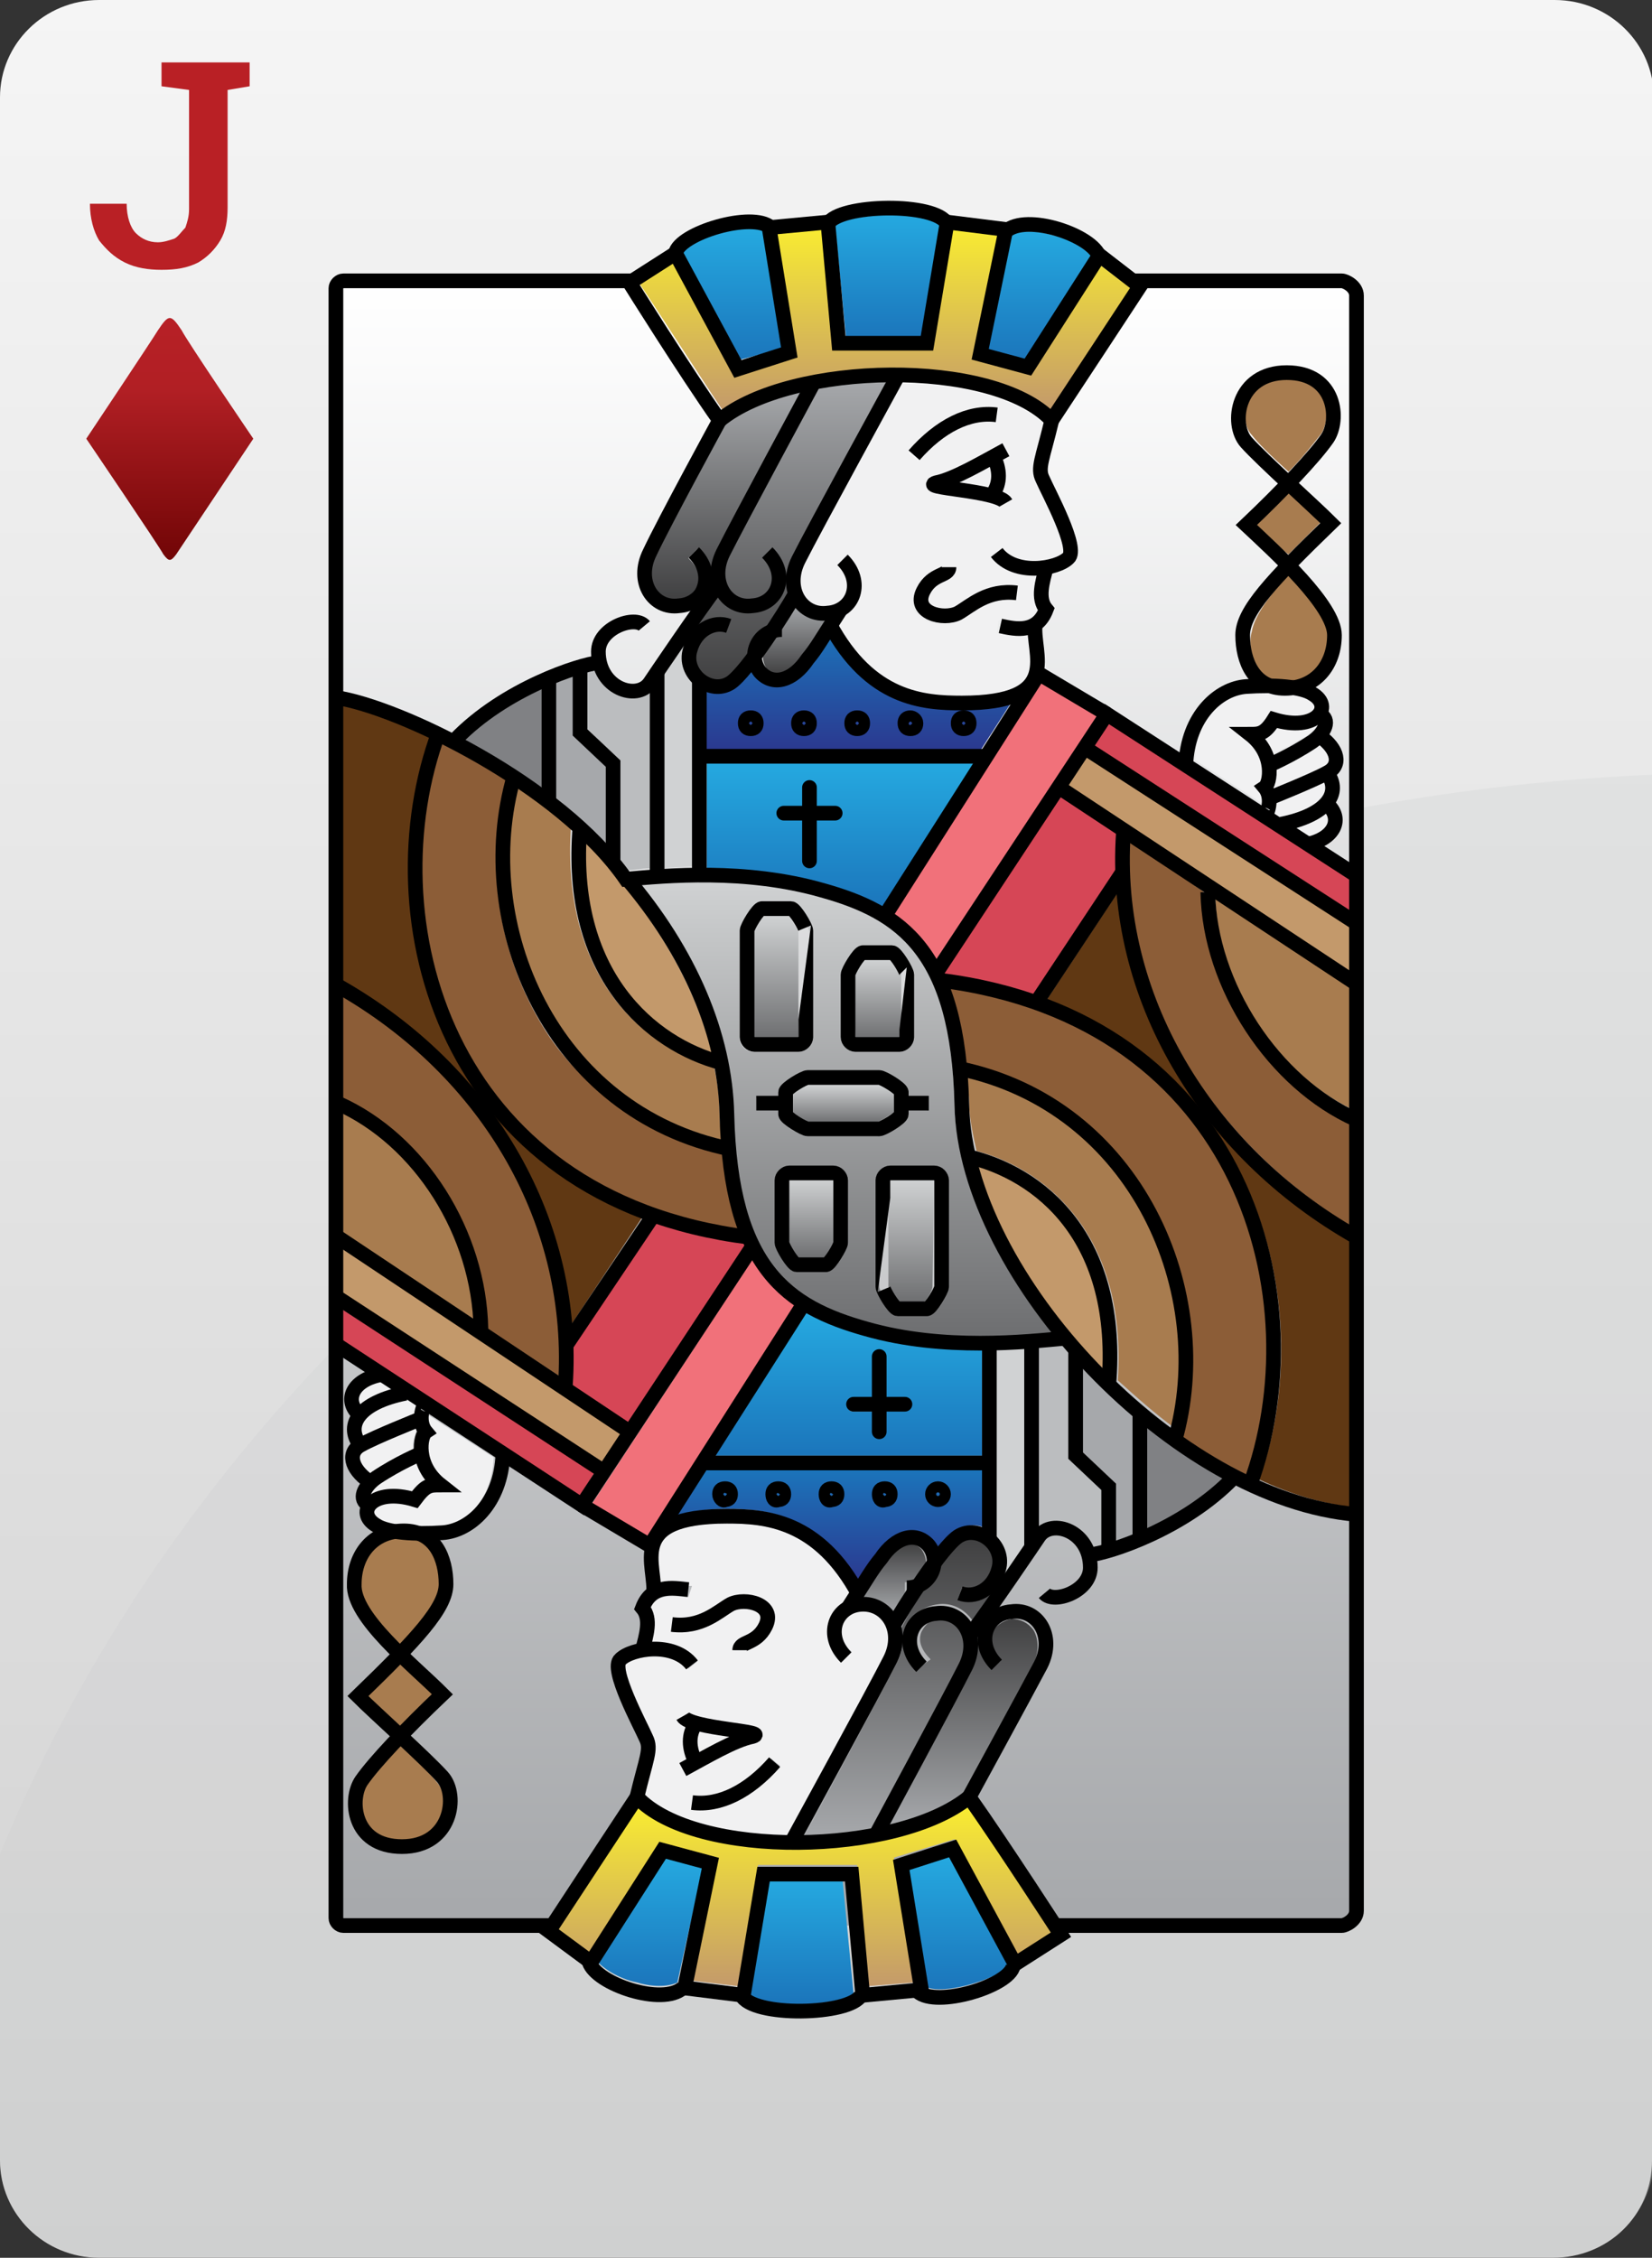 
<svg id="DJ" viewBox="0 0 90 123" xmlns="http://www.w3.org/2000/svg">
	<rect x="0" y="0" width="90" height="123" fill="#333333" stroke="none"/>
	<linearGradient id="SVGID_86_" gradientUnits="userSpaceOnUse" x1="45.05" y1="123" x2="45.05" y2="0" gradientTransform="matrix(1 0 0 -1 0 123)">
		<stop offset="0" style="stop-color:#F5F5F5"/>
		<stop offset="1" style="stop-color:#D1D1D1"/>
	</linearGradient>
	<linearGradient id="SVGID_87_" gradientUnits="userSpaceOnUse" x1="45.05" y1="80.8" x2="45.05" y2="0.1" gradientTransform="matrix(1 0 0 -1 0 123)">
		<stop offset="0" style="stop-color:#D0D2D3"/>
		<stop offset="1" style="stop-color:#CCCECF"/>
	</linearGradient>
	<linearGradient id="SVGID_88_" gradientUnits="userSpaceOnUse" x1="46.1" y1="107.7" x2="46.1" y2="18.1" gradientTransform="matrix(1 0 0 -1 0 123)">
		<stop offset="0" style="stop-color:#FFFFFF"/>
		<stop offset="1" style="stop-color:#A6A8AB"/>
	</linearGradient>
	<linearGradient id="SVGID_89_" gradientUnits="userSpaceOnUse" x1="46.8" y1="88.88" x2="46.8" y2="82.057" gradientTransform="matrix(1 0 0 -1 0 123)">
		<stop offset="0" style="stop-color:#1B75BB"/>
		<stop offset="1" style="stop-color:#2B388F"/>
	</linearGradient>
	<linearGradient id="SVGID_90_" gradientUnits="userSpaceOnUse" x1="45.8" y1="81.489" x2="45.8" y2="73.477" gradientTransform="matrix(1 0 0 -1 0 123)">
		<stop offset="0" style="stop-color:#25A9E0"/>
		<stop offset="1" style="stop-color:#1B75BB"/>
	</linearGradient>
	<linearGradient id="SVGID_91_" gradientUnits="userSpaceOnUse" x1="43.33" y1="90.084" x2="43.33" y2="86.22" gradientTransform="matrix(1 0 0 -1 0 123)">
		<stop offset="0" style="stop-color:#A6A8AB"/>
		<stop offset="1" style="stop-color:#404041"/>
	</linearGradient>
	<linearGradient id="SVGID_92_" gradientUnits="userSpaceOnUse" x1="42.25" y1="73.142" x2="42.25" y2="66.369" gradientTransform="matrix(1 0 0 -1 0 123)">
		<stop offset="0" style="stop-color:#D0D2D3"/>
		<stop offset="1" style="stop-color:#6D6E70"/>
	</linearGradient>
	<linearGradient id="SVGID_93_" gradientUnits="userSpaceOnUse" x1="47.8" y1="70.728" x2="47.8" y2="66.369" gradientTransform="matrix(1 0 0 -1 0 123)">
		<stop offset="0" style="stop-color:#D0D2D3"/>
		<stop offset="1" style="stop-color:#6D6E70"/>
	</linearGradient>
	<linearGradient id="SVGID_94_" gradientUnits="userSpaceOnUse" x1="44.2" y1="58.784" x2="44.2" y2="54.426" gradientTransform="matrix(1 0 0 -1 0 123)">
		<stop offset="0" style="stop-color:#D0D2D3"/>
		<stop offset="1" style="stop-color:#6D6E70"/>
	</linearGradient>
	<linearGradient id="SVGID_95_" gradientUnits="userSpaceOnUse" x1="45.9" y1="63.91" x2="45.9" y2="61.79" gradientTransform="matrix(1 0 0 -1 0 123)">
		<stop offset="0" style="stop-color:#D0D2D3"/>
		<stop offset="1" style="stop-color:#6D6E70"/>
	</linearGradient>
	<linearGradient id="SVGID_96_" gradientUnits="userSpaceOnUse" x1="49.688" y1="58.784" x2="49.688" y2="52.011" gradientTransform="matrix(1 0 0 -1 0 123)">
		<stop offset="0" style="stop-color:#D0D2D3"/>
		<stop offset="1" style="stop-color:#6D6E70"/>
	</linearGradient>
	<linearGradient id="SVGID_97_" gradientUnits="userSpaceOnUse" x1="46.1" y1="75.082" x2="46.1" y2="50.093" gradientTransform="matrix(1 0 0 -1 0 123)">
		<stop offset="0" style="stop-color:#D0D2D3"/>
		<stop offset="1" style="stop-color:#6D6E70"/>
	</linearGradient>
	<linearGradient id="SVGID_98_" gradientUnits="userSpaceOnUse" x1="45.15" y1="43" x2="45.15" y2="36.779" gradientTransform="matrix(1 0 0 -1 0 123)">
		<stop offset="0" style="stop-color:#1B75BB"/>
		<stop offset="1" style="stop-color:#2B388F"/>
	</linearGradient>
	<linearGradient id="SVGID_99_" gradientUnits="userSpaceOnUse" x1="46.2" y1="51.575" x2="46.2" y2="43.664" gradientTransform="matrix(1 0 0 -1 0 123)">
		<stop offset="0" style="stop-color:#25A9E0"/>
		<stop offset="1" style="stop-color:#1B75BB"/>
	</linearGradient>
	<linearGradient id="SVGID_100_" gradientUnits="userSpaceOnUse" x1="48.67" y1="35.069" x2="48.67" y2="38.926" gradientTransform="matrix(1 0 0 -1 0 123)">
		<stop offset="0" style="stop-color:#A6A8AB"/>
		<stop offset="1" style="stop-color:#404041"/>
	</linearGradient>
	<linearGradient id="SVGID_101_" gradientUnits="userSpaceOnUse" x1="35.4" y1="21.823" x2="35.4" y2="14.706" gradientTransform="matrix(1 0 0 -1 0 123)">
		<stop offset="0" style="stop-color:#25A9E0"/>
		<stop offset="1" style="stop-color:#1B75BB"/>
	</linearGradient>
	<linearGradient id="SVGID_102_" gradientUnits="userSpaceOnUse" x1="43.65" y1="20.618" x2="43.65" y2="13.807" gradientTransform="matrix(1 0 0 -1 0 123)">
		<stop offset="0" style="stop-color:#25A9E0"/>
		<stop offset="1" style="stop-color:#1B75BB"/>
	</linearGradient>
	<linearGradient id="SVGID_103_" gradientUnits="userSpaceOnUse" x1="52.15" y1="21.861" x2="52.15" y2="14.587" gradientTransform="matrix(1 0 0 -1 0 123)">
		<stop offset="0" style="stop-color:#25A9E0"/>
		<stop offset="1" style="stop-color:#1B75BB"/>
	</linearGradient>
	<linearGradient id="SVGID_104_" gradientUnits="userSpaceOnUse" x1="56.6" y1="110.447" x2="56.6" y2="103.329" gradientTransform="matrix(1 0 0 -1 0 123)">
		<stop offset="0" style="stop-color:#25A9E0"/>
		<stop offset="1" style="stop-color:#1B75BB"/>
	</linearGradient>
	<linearGradient id="SVGID_105_" gradientUnits="userSpaceOnUse" x1="52.413" y1="23.51" x2="52.413" y2="34.856" gradientTransform="matrix(1 0 0 -1 0 123)">
		<stop offset="0" style="stop-color:#A6A8AB"/>
		<stop offset="1" style="stop-color:#404041"/>
	</linearGradient>
	<linearGradient id="SVGID_106_" gradientUnits="userSpaceOnUse" x1="43.85" y1="24.594" x2="43.85" y2="14.675" gradientTransform="matrix(1 0 0 -1 0 123)">
		<stop offset="0" style="stop-color:#F9EC31"/>
		<stop offset="1" style="stop-color:#C3996B"/>
	</linearGradient>
	<linearGradient id="SVGID_107_" gradientUnits="userSpaceOnUse" x1="49.1" y1="22.966" x2="49.1" y2="39.205" gradientTransform="matrix(1 0 0 -1 0 123)">
		<stop offset="0" style="stop-color:#A6A8AB"/>
		<stop offset="1" style="stop-color:#404041"/>
	</linearGradient>
	<linearGradient id="SVGID_108_" gradientUnits="userSpaceOnUse" x1="43.114" y1="102.336" x2="43.114" y2="85.754" gradientTransform="matrix(1 0 0 -1 0 123)">
		<stop offset="0" style="stop-color:#A6A8AB"/>
		<stop offset="1" style="stop-color:#404041"/>
	</linearGradient>
	<linearGradient id="SVGID_109_" gradientUnits="userSpaceOnUse" x1="48.35" y1="111.345" x2="48.35" y2="104.533" gradientTransform="matrix(1 0 0 -1 0 123)">
		<stop offset="0" style="stop-color:#25A9E0"/>
		<stop offset="1" style="stop-color:#1B75BB"/>
	</linearGradient>
	<linearGradient id="SVGID_110_" gradientUnits="userSpaceOnUse" x1="39.638" y1="101.778" x2="39.638" y2="90.298" gradientTransform="matrix(1 0 0 -1 0 123)">
		<stop offset="0" style="stop-color:#A6A8AB"/>
		<stop offset="1" style="stop-color:#404041"/>
	</linearGradient>
	<linearGradient id="SVGID_111_" gradientUnits="userSpaceOnUse" x1="39.85" y1="110.572" x2="39.85" y2="103.293" gradientTransform="matrix(1 0 0 -1 0 123)">
		<stop offset="0" style="stop-color:#25A9E0"/>
		<stop offset="1" style="stop-color:#1B75BB"/>
	</linearGradient>
	<linearGradient id="SVGID_112_" gradientUnits="userSpaceOnUse" x1="48.2" y1="110.688" x2="48.2" y2="100.559" gradientTransform="matrix(1 0 0 -1 0 123)">
		<stop offset="0" style="stop-color:#F9EC31"/>
		<stop offset="1" style="stop-color:#C3996B"/>
	</linearGradient>
	<linearGradient id="SVGID_113_" gradientUnits="userSpaceOnUse" x1="9.25" y1="105.675" x2="9.25" y2="92.526" gradientTransform="matrix(1 0 0 -1 0 123)">
		<stop offset="0" style="stop-color:#B72026"/>
		<stop offset="0.3" style="stop-color:#B11F24"/>
		<stop offset="1" style="stop-color:#710506"/>
	</linearGradient>

	<path style="fill:url(#SVGID_86_);" d="M90,117.7c0,3-2.4,5.3-5.4,5.3H5.4c-3,0-5.4-2.4-5.4-5.3V5.3 C0,2.4,2.4,0,5.4,0h79.3c3,0,5.4,2.4,5.4,5.3v112.4H90z"/>
	<path style="fill:#B92025;" d="M8.8,14.7c-0.7,0-1.4-0.1-2-0.4c-0.6-0.3-1-0.7-1.4-1.2c-0.3-0.5-0.5-1.2-0.5-2l0,0h2 c0,0.7,0.2,1.3,0.5,1.6s0.7,0.5,1.2,0.5c0.3,0,0.6-0.1,0.9-0.2c0.2-0.1,0.4-0.4,0.6-0.6c0.1-0.3,0.2-0.6,0.2-1V4.9L8.8,4.7V3.4 h4.8v1.3l-1.2,0.2v6.4c0,0.7-0.1,1.3-0.4,1.8c-0.3,0.5-0.7,0.9-1.2,1.2C10.2,14.6,9.6,14.7,8.8,14.7z"/>
	<path style="opacity:0.3;fill:url(#SVGID_87_);enable-background:new    ;" d="M0,101v16.6c0,3,2.4,5.3,5.4,5.3 h79.3c3,0,5.4-2.4,5.4-5.3V42.2C48.6,44,13.7,67.9,0,101z"/>
	<path style="fill:url(#SVGID_88_);" d="M73.9,103.9c0,0.7-0.2,1-0.9,1H19.2c-0.7,0-0.9-0.2-0.9-1V16.4 c0-0.7,0.2-1.1,0.9-1.1h53.6c0.7,0,1.1,0.4,1.1,1.1V103.9z"/>
	<path style="fill:#8C5D37;" d="M73.6,66.8v-5.6c-4.6-2.1-8-7.4-8.1-12.6h0.1l-4.3-3C60.9,53.8,65.8,62.1,73.6,66.8z"/>
	<polygon style="fill:#D64656;" points="68.7,44.7 68.7,44.7 60.4,39.3 59.5,40.6 73.6,49.7 73.6,47.9 68.8,44.8 		"/>
	<path style="fill:#A87C4F;" d="M73.6,60.4v-6.6l-7.4-4.9C66.4,53.6,69.5,58.4,73.6,60.4z"/>
	<polygon style="fill:#C3996B;" points="59.2,41.2 58.1,42.8 73.6,53 73.6,50.5 		"/>
	<path style="fill:#8C5D37;" d="M68,80.4c2-5.7,1.4-12.4-1.8-17.5c-2.1-3.5-6.5-8-14.7-9.2c0.4,1.1,1,2.9,1.1,4.5 c4.1,0.9,7.6,3.3,9.8,6.9c2.4,3.9,3.1,8.8,2,13.2C65.6,79.1,66.8,79.8,68,80.4z"/>
	<path style="fill:#8C5D37;" d="M24.1,40.4c-2,5.7-1.4,12.5,1.7,17.6c2.1,3.5,6.3,7.8,14.5,9c-0.4-1.1-0.6-2.8-0.8-4.4 c-4.1-0.9-7.8-3.1-10-6.8c-2.4-4-3.1-9-1.9-13.4C26.4,41.7,25.2,41,24.1,40.4z"/>
	<path style="fill:url(#SVGID_89_);" d="M39.9,37.3c-0.3,0.2-0.6,0.3-0.9,0.3c-0.2,0-0.4,0-0.6-0.1v3.4h15l1.8-2.8 c-0.7,0.2-1.6,0.4-2.8,0.4c-1.7,0-4.9-0.4-7.3-4.4c-0.3,0.6-1.8,3.1-2.8,3.2c0,0-1-0.2-1.4-1.1C40.6,36.8,40.2,37.2,39.9,37.3z"/>
	<path style="fill:url(#SVGID_90_);" d="M48.1,49.5l5-8H38.5v6c2,0,4.2,0.1,6.4,0.8C46.1,48.6,47.1,49,48.1,49.5z M44.4,46.9 c0,0.2-0.2,0.3-0.3,0.3c-0.2,0-0.3-0.1-0.3-0.3v-2.3h-1.1c-0.2,0-0.3-0.1-0.3-0.3s0.2-0.3,0.3-0.3h1.1v-1.1c0-0.2,0.2-0.3,0.3-0.3 c0.2,0,0.3,0.1,0.3,0.3V44h1.1c0.2,0,0.3,0.2,0.3,0.3c0,0.2-0.2,0.3-0.3,0.3h-1.1V46.9z"/>
	<path style="fill:url(#SVGID_91_);" d="M41.8,36.5c0.2,0.2,0.4,0.4,0.6,0.3c0.4,0,1-0.4,1.4-1c0.2-0.3,0.3-0.5,0.5-0.8 s0.4-0.7,0.8-1.2l-1.8-0.9c-0.2,0.3-1.5,2.4-1.7,2.6C41.5,35.8,41.6,36.2,41.8,36.5z"/>
	<path style="fill:#C3996B;" d="M38.8,57.4c-0.8-3.2-2.5-6.4-5-9.4l0,0l0,0c-0.5-0.8-1.2-1.5-2-2.3C31.6,52.7,35.3,56.3,38.8,57.4z "/>
	<path style="fill:#A87C4F;" d="M70.1,37.2c1.4,0,2.6-1.2,2.4-2.8c-0.1-0.9-1.2-2.2-2.2-3.2c-1.5,1.6-2,2.6-2.1,3.2 C67.9,35.4,68.4,37.2,70.1,37.2z"/>
	<path style="fill:#F1F1F2;" d="M56.5,26.3c-0.3-0.6-0.1-1.1,0.1-2.1c0.1-0.3,0.2-0.7,0.3-1.1c-1.4-1.3-4.3-2.2-7.8-2.2 c-0.7,1.2-4.5,8.4-5.3,9.8c-0.3,0.7-0.3,1.4,0,1.9c0.3,0.4,0.7,0.6,1.2,0.6c0.5-0.1,0.9-0.4,1.1-0.8c0.2-0.5,0-1.1-0.5-1.5 l0.5-0.5c0.7,0.6,0.9,1.4,0.6,2.2c-0.1,0.4-0.4,0.7-0.7,0.9c-0.1,0.2-0.2,0.4-0.4,0.5c2.1,3.9,5.1,3.9,6.8,3.9 c1.8,0,2.9-0.3,3.4-0.8s0.4-1.3,0.3-2c0-0.2,0-0.4-0.1-0.6c-0.2,0.1-0.5,0.1-0.7,0.1c-0.3,0-0.5,0-0.8-0.1h-0.2l0.1-0.7h0.2 c0.9,0.1,1.5,0.1,1.9-0.6c-0.3-0.5-0.2-1.3,0-1.9c-0.1,0-0.2,0-0.3,0s-0.3,0-0.4,0c-0.8-0.1-1.4-0.4-1.8-1l0.5-0.4 c0.4,0.5,0.9,0.6,1.4,0.7c0.9,0.1,1.7-0.2,2-0.4c0.1-0.1,0.1-0.7-1.3-3.6C56.6,26.5,56.5,26.4,56.5,26.3z M54.3,22.3L54.2,23 c-1.4-0.2-2.8,0.5-4.2,2.1l-0.5-0.4C51,22.9,52.7,22.1,54.3,22.3z M55.4,32l-0.1,0.7c-1.2-0.1-1.9,0.4-2.5,0.8 c-0.2,0.1-0.4,0.2-0.5,0.3c-0.2,0.1-0.6,0.2-0.9,0.2c-0.5,0-1-0.1-1.4-0.5s-0.4-0.8-0.1-1.3c0.4-0.7,0.8-0.9,1.1-1.1 c0.1,0,0.2-0.1,0.2-0.1h0.7c0,0.4-0.3,0.6-0.6,0.7s-0.6,0.3-0.8,0.8c-0.2,0.3-0.1,0.5,0,0.5c0.3,0.3,1.1,0.4,1.4,0.2 c0.2-0.1,0.3-0.2,0.5-0.3C53.1,32.5,54,31.9,55.4,32z M54.5,27.5c-0.2-0.2-1.8-0.5-2.5-0.6c-1.2-0.2-1.5-0.2-1.5-0.6 c0-0.1,0.1-0.3,0.4-0.4c1-0.2,2.6-1.2,3.7-1.8l0.3,0.6c-0.1,0.1-0.3,0.1-0.4,0.2c0.3,0.7,0.3,1.3,0,1.8c0.2,0.1,0.4,0.2,0.5,0.3 L54.5,27.5z"/>
	<path style="fill:#F1717A;" d="M48.7,49.8c0.9,0.6,1.7,1.5,2.3,2.5L59.8,39l-3.1-1.9L48.7,49.8z"/>
	<path style="fill:#F1F1F2;" d="M53.9,25.3c-0.7,0.4-1.4,0.7-2,1H52c0.7,0.1,1.4,0.2,1.9,0.3C54.1,26.2,54.1,25.8,53.9,25.3z"/>
	<path style="fill:#A87C4F;" d="M72,23.6c0.3-0.5,0.4-1.4,0-2.1c-0.3-0.7-1-1-1.9-1c-1.3,0-1.9,0.8-2.1,1.2c-0.3,0.7-0.2,1.6,0.2,2 c0.3,0.4,1,1.1,2,2C71,24.9,71.6,24.1,72,23.6z"/>
	<path style="fill:#A87C4F;" d="M70.2,30.2L70.2,30.2c0.5-0.5,1.1-1.1,1.9-1.9c-0.5-0.4-1.2-1-1.9-1.7l0,0 c-0.6,0.6-1.2,1.2-1.9,1.9c0.3,0.3,0.6,0.6,0.9,0.9C69.6,29.7,69.9,30,70.2,30.2L70.2,30.2z"/>
	<path style="fill:#F1F1F2;" d="M71.3,45.6c0.6-0.1,1-0.5,1.1-0.8c0-0.2,0-0.4-0.2-0.6c-0.4,0.4-1,0.6-1.8,0.9L71.3,45.6z"/>
	<path style="fill:#F1F1F2;" d="M69.6,39.5c-0.3,0.4-0.5,0.6-0.8,0.7c0.2,0.3,0.4,0.6,0.5,0.9c0.4-0.2,1.2-0.6,2-1.1 c0.4-0.3,0.6-0.6,0.6-0.7l0,0C71.4,39.6,70.6,39.8,69.6,39.5z"/>
	<path style="fill:#F1F1F2;" d="M69.8,44.6c1.4-0.3,2.3-0.8,2.5-1.4c0.1-0.2,0-0.4-0.1-0.7c-0.8,0.4-2.3,1-2.8,1.2 c0,0.2,0,0.4-0.1,0.5L69.8,44.6L69.8,44.6z"/>
	<path style="fill:#F1F1F2;" d="M68.6,43.1l-0.2-0.3l0.3-0.2c0,0,0.2-0.3,0.1-0.7c0-0.4-0.2-1.1-0.9-1.7l-0.8-0.6h1 c0.5,0,0.6,0,1.1-0.7l0.1-0.2l0.2,0.1c1.2,0.4,2,0.1,2.2-0.3c0.1-0.3-0.2-0.5-0.3-0.5c-0.6-0.3-2-0.5-3.4-0.4s-2.8,1.5-2.9,3.8 l3.7,2.4C68.8,43.7,68.8,43.3,68.6,43.1z"/>
	<path style="fill:url(#SVGID_92_);" d="M43.5,56.6v-5.8c0-0.1-0.4-0.7-0.5-0.9h-1.4C41.4,50,41,50.6,41,50.8v5.8 c0,0,0,0.1,0.1,0.1L43.5,56.6L43.5,56.6z"/>
	<path style="fill:url(#SVGID_93_);" d="M46.6,56.6H49c0,0,0.1,0,0.1-0.1v-3.4c0-0.1-0.4-0.7-0.5-0.9H47c-0.2,0.2-0.5,0.7-0.5,0.9 L46.6,56.6C46.5,56.6,46.5,56.6,46.6,56.6z"/>
	<path style="fill:url(#SVGID_94_);" d="M45.4,64.2H43c0,0-0.1,0-0.1,0.1v3.4c0,0.1,0.4,0.7,0.5,0.9H45c0.2-0.2,0.5-0.7,0.5-0.9 L45.4,64.2C45.5,64.2,45.5,64.2,45.4,64.2z"/>
	<path style="fill:#A87C4F;" d="M30.1,55.4c1.5,2.4,4.3,5.5,9.2,6.7c0-0.5-0.1-0.9-0.1-1.4c0-0.8-0.1-1.7-0.3-2.6 c-4-1.1-8.3-5-7.8-13c-0.9-0.8-2-1.6-3-2.3C27.1,47,27.8,51.7,30.1,55.4z"/>
	<path style="fill:url(#SVGID_95_);" d="M48.7,59.6c-0.2-0.2-0.7-0.5-0.9-0.5H44c-0.1,0-0.7,0.4-0.9,0.5v1c0.2,0.2,0.7,0.5,0.9,0.5 h3.8c0.2,0,0.7-0.4,0.9-0.5V59.6z"/>
	<path style="fill:#C3996B;" d="M53.2,63.5c1,3.8,3.6,7.8,6.9,11.1C60.4,66.6,55.5,64.2,53.2,63.5z"/>
	<path style="fill:#D64656;" d="M51.4,53v0.2c1.8,0.2,3.6,0.6,5.1,1.1l4.4-6.9c0-0.7,0.1-2.1,0.1-2.1l-3.1-2.1L51.4,53z"/>
	<path style="fill:#A87C4F;" d="M61.9,65.4c-1.5-2.4-4.3-5.5-9.2-6.7c0,0.5,0.1,0.9,0.1,1.4c0,0.8,0.2,1.7,0.4,2.6 c4.1,1.1,8.2,4.9,7.7,12.5c1,0.9,2,1.8,3.1,2.6C64.8,73.7,64.1,69.1,61.9,65.4z"/>
	<path style="fill:url(#SVGID_96_);" d="M50.9,64.2h-2.4c0,0-0.1,0-0.1,0.1v5.8c0,0.1,0.4,0.7,0.5,0.9h1.4c0.2-0.2,0.5-0.7,0.5-0.9 L50.9,64.2C51,64.2,51,64.2,50.9,64.2z"/>
	<path style="fill:url(#SVGID_97_);" d="M52,60.2c-0.2-7.9-2.8-10.1-7.3-11.4c-3.8-1.1-7.7-0.8-10-0.6c3.3,4,5.1,8.5,5.2,12.6 c0.2,7.9,2.8,10.1,7.3,11.4c3.9,1.1,7.9,0.8,10.3,0.6C54.3,68.7,52.1,64.2,52,60.2z M45.8,53.1c0-0.3,0.6-1.5,1.1-1.5h1.6 c0.5,0,1.1,1.3,1.1,1.5v3.4c0,0.4-0.3,0.7-0.7,0.7h-2.4c-0.4,0-0.7-0.3-0.7-0.7C45.8,56.5,45.8,53.1,45.8,53.1z M40.3,56.6v-5.8 c0-0.3,0.6-1.5,1.1-1.5H43c0.5,0,1.1,1.3,1.1,1.5v5.8c0,0.4-0.3,0.7-0.7,0.7H41C40.7,57.3,40.3,57,40.3,56.6z M46.2,67.7 c0,0.3-0.6,1.5-1.1,1.5h-1.6c-0.5,0-1.1-1.3-1.1-1.5v-3.4c0-0.4,0.3-0.7,0.7-0.7h2.4c0.4,0,0.7,0.3,0.7,0.7 C46.2,64.3,46.2,67.7,46.2,67.7z M44,61.9c-0.3,0-1.5-0.6-1.5-1.1v-0.3h-1.3v-0.7h1.3v-0.3c0-0.5,1.3-1.1,1.5-1.1h3.8 c0.3,0,1.5,0.6,1.5,1.1v0.3h1.2v0.7h-1.2v0.3c0,0.5-1.3,1.1-1.5,1.1H44z M51.7,70.1c0,0.3-0.6,1.5-1.1,1.5H49 c-0.5,0-1.1-1.3-1.1-1.5v-5.8c0-0.4,0.3-0.7,0.7-0.7H51c0.4,0,0.7,0.3,0.7,0.7C51.7,64.3,51.7,70.1,51.7,70.1z"/>
	<path style="fill:#8C5D37;" d="M18.6,54.2v5.6c4.6,2.1,7.8,7.2,7.9,12.5h-0.1l4.1,2.7C30.9,66.7,26.4,58.8,18.6,54.2z"/>
	<polygon style="fill:#C3996B;" points="18.6,68 18.6,70.5 32.8,79.7 33.9,78.1 		"/>
	<path style="fill:#D64656;" d="M40.6,67.7c-1.8-0.2-3.4-0.6-4.9-1.1l-4.5,6.8c0,0.7,0,1.4,0,2.1l0,0l3.1,2.1l6.4-9.7 C40.6,67.8,40.6,67.8,40.6,67.7z"/>
	<path style="fill:#A87C4F;" d="M18.6,60.6v6.6l7.2,4.8C25.6,67.1,22.7,62.5,18.6,60.6z"/>
	<path style="fill:url(#SVGID_98_);" d="M52.1,83.4c0.4-0.3,1-0.4,1.5-0.2V80H38.4l-1.7,2.6c0.7-0.2,1.6-0.4,2.8-0.4 c1.7,0,4.9,0,7.2,4c0.2-0.3,0.3-0.5,0.5-0.7c0.2-0.3,0.3-0.5,0.5-0.8c0.5-0.8,1.2-1.3,1.9-1.3c0.5,0,0.9,0.2,1.2,0.6 c0.1,0.2,0.2,0.3,0.3,0.5C51.4,84,51.8,83.6,52.1,83.4z"/>
	<path style="fill:url(#SVGID_99_);" d="M53.5,79.3v-5.8c-2,0-4.2-0.2-6.4-0.8c-1.2-0.3-2.3-0.8-3.2-1.3l-5,7.9 C38.9,79.3,53.5,79.3,53.5,79.3z M46.5,76.2h1.1v-2.3c0-0.2,0.2-0.3,0.3-0.3s0.3,0.2,0.3,0.3v2.3h1.1c0.2,0,0.3,0.2,0.3,0.3 c0,0.2-0.2,0.3-0.3,0.3h-1.1V78c0,0.2-0.2,0.3-0.3,0.3s-0.3-0.2-0.3-0.3v-1.1h-1.1c-0.2,0-0.3-0.1-0.3-0.3 C46.1,76.4,46.3,76.2,46.5,76.2z"/>
	<path style="fill:url(#SVGID_100_);" d="M50.2,84.4c-0.2-0.2-0.4-0.3-0.6-0.3c-0.4,0-1,0.4-1.4,1c-0.2,0.3-0.3,0.5-0.5,0.8 s-0.4,0.7-0.8,1.2c0.7,0,1.4,0.3,1.8,0.9l0,0c0.2-0.3,0.4-0.7,0.7-1.1h-0.1v-0.7c0.3,0,0.5-0.1,0.7-0.2c0.1-0.2,0.3-0.4,0.4-0.6 C50.5,85,50.4,84.7,50.2,84.4z"/>
	<path style="fill:#F1F1F2;" d="M69.5,41.8c0,0.1,0,0.1,0,0.2c0,0.3-0.1,0.6-0.2,0.9c0,0.1,0,0.1,0,0.2c0.7-0.3,2.3-1,2.9-1.3 c0.2-0.1,0.3-0.2,0.3-0.4c0-0.3-0.2-0.7-0.6-1c-0.1,0-0.1,0.1-0.2,0.1C70.8,41.2,69.9,41.6,69.5,41.8z"/>
	<path style="fill:#F1F1F2;" d="M35.5,94.6c0.3,0.6,0.1,1.1-0.1,2.1c-0.1,0.3-0.2,0.7-0.3,1.1c1.4,1.3,4.3,2.2,7.8,2.2 c0.7-1.2,4.6-8.4,5.3-9.8c0.3-0.7,0.3-1.4,0-1.9c-0.3-0.4-0.7-0.6-1.2-0.6c-0.5,0.1-0.9,0.4-1.1,0.8c-0.2,0.5,0,1,0.5,1.5 l-0.5,0.5c-0.7-0.6-0.9-1.4-0.6-2.2c0.1-0.4,0.4-0.7,0.7-0.9c0.1-0.2,0.2-0.4,0.4-0.5C44.3,83,41.3,83,39.6,83 c-1.8,0-2.9,0.3-3.4,0.8s-0.4,1.3-0.3,2c0,0.2,0,0.4,0.1,0.6c0.5-0.1,1-0.1,1.5,0h0.2L37.5,87h-0.2c-0.9-0.1-1.5-0.1-1.9,0.6 c0.3,0.5,0.2,1.3,0.1,1.9c0.2,0,0.5,0,0.7,0c0.8,0.1,1.4,0.4,1.8,1l-0.5,0.4c-0.4-0.5-0.9-0.6-1.4-0.7c-0.9-0.1-1.7,0.2-2,0.4 c-0.1,0.1-0.1,0.7,1.3,3.6C35.4,94.4,35.5,94.5,35.5,94.6z M38.2,98.6c-0.2,0-0.3,0-0.5,0l0.1-0.7c1.4,0.2,2.8-0.5,4.2-2.1 l0.5,0.4C41.1,97.8,39.6,98.6,38.2,98.6z M36.6,88.9l0.1-0.7c1.2,0.1,1.9-0.4,2.5-0.8c0.2-0.1,0.4-0.2,0.5-0.3 c0.6-0.3,1.7-0.3,2.2,0.3c0.4,0.4,0.4,0.8,0.1,1.3c-0.4,0.7-0.8,0.9-1.1,1.1c-0.1,0-0.2,0.1-0.2,0.1H40c0-0.4,0.3-0.6,0.6-0.7 s0.6-0.3,0.8-0.8c0.2-0.3,0.1-0.5,0-0.5c-0.3-0.3-1.1-0.4-1.4-0.2c-0.2,0.1-0.3,0.2-0.5,0.3C38.9,88.4,38,89,36.6,88.9z  M37.5,93.3c0.2,0.2,1.8,0.5,2.5,0.6c1.2,0.2,1.5,0.2,1.5,0.6c0,0.1-0.1,0.3-0.4,0.4c-1,0.2-2.6,1.2-3.7,1.8l-0.3-0.6 c0.1-0.1,0.3-0.1,0.4-0.2c-0.3-0.7-0.3-1.3,0-1.8c-0.2-0.1-0.4-0.2-0.5-0.3L37.5,93.3z"/>
	<path style="fill:url(#SVGID_101_);" d="M38.3,101.7l-2.1-0.6l-3.7,5.7c0.3,0.4,1.2,1,2.2,1.2c1,0.3,1.8,0.2,2.2,0L38.3,101.7z"/>
	<path style="fill:#F1F1F2;" d="M38.1,95.5c0.7-0.4,1.4-0.7,2-1H40c-0.7-0.1-1.4-0.2-1.9-0.3C37.9,94.6,37.9,95,38.1,95.5z"/>
	<path style="fill:url(#SVGID_102_);" d="M41.8,102.4l-1,6.2c0.2,0.3,1.1,0.6,2.5,0.6c1.6,0,2.9-0.3,3.2-0.6l-0.6-6.2H41.8z"/>
	<path style="fill:#A87C4F;" d="M21.8,90.6L21.8,90.6c-0.5,0.5-1.1,1.1-1.9,1.9c0.5,0.4,1.2,1,1.9,1.7l0,0l0,0 c0.6-0.6,1.2-1.2,1.9-1.9c-0.3-0.3-0.6-0.6-0.9-0.9C22.4,91.2,22.1,90.9,21.8,90.6L21.8,90.6z"/>
	<path style="fill:url(#SVGID_103_);" d="M49.4,101.8l1,6.4c0.4,0.3,1.6,0.2,2.8-0.2c1-0.3,1.6-0.7,1.7-1l-3.2-5.9L49.4,101.8z"/>
	<path style="fill:#A87C4F;" d="M21.9,83.6c-1.4,0-2.6,1.3-2.6,2.8c0,0.9,1.5,2.2,2.5,3.2c1.5-1.6,2.3-2.7,2.3-3.4 C24.1,85.5,23.6,83.6,21.9,83.6z"/>
	<path style="fill:#F1F1F2;" d="M23.4,77.7l0.2,0.3l-0.3,0.2c0,0-0.2,0.3-0.1,0.7c0,0.4,0.2,1.1,0.9,1.7l0.8,0.6h-1 c-0.5,0-0.6,0-1.1,0.7l-0.1,0.2L22.5,82c-1.2-0.4-2-0.1-2.2,0.3c-0.1,0.3,0.2,0.5,0.3,0.5c0.6,0.3,2,0.5,3.4,0.4s2.8-1.5,2.9-3.8 L23.2,77C23.2,77.2,23.2,77.5,23.4,77.7z"/>
	<path style="fill:#F1717A;" d="M43.3,71.1c-0.9-0.6-1.7-1.5-2.3-2.5L32.2,82l3.1,1.9L43.3,71.1z"/>
	<path style="fill:#603813;" d="M60.9,48.6L57,54.5c5.1,1.9,8.1,5.2,9.8,8c3.2,5.3,3.9,12.2,1.8,18.1c1.7,0.8,3.4,1.3,5,1.5V67.6 C66.3,63.4,61.5,56.2,60.9,48.6z"/>
	<path style="fill:#A87C4F;" d="M20,97.2c-0.3,0.5-0.4,1.4,0,2.1c0.3,0.6,1,1,1.9,1c1.3,0,1.9-0.8,2.1-1.2c0.3-0.7,0.2-1.6-0.2-2 c-0.3-0.4-1-1.1-2-2C21,96,20.4,96.7,20,97.2z"/>
	<path style="fill:#BBBDBF;" d="M60,81.1l-1.7-1.7v-5.9c-0.1-0.1-0.1-0.2-0.2-0.2H58c-0.4,0-0.9,0.1-1.4,0.1v9.9 c0.4-0.4,1-0.5,1.6-0.3c0.5,0.2,1.1,0.6,1.4,1.4c0.1,0,0.3-0.1,0.5-0.1v-3.2H60z"/>
	<path style="fill:#A6A8AB;" d="M61.8,83.6V77c-0.6-0.5-1.1-1-1.7-1.5H60l0,0c-0.4-0.4-0.8-0.8-1.1-1.2v4.8l1.7,1.7V84 C61,83.9,61.4,83.8,61.8,83.6z"/>
	<path style="fill:#D0D2D3;" d="M55.9,73.5c-0.5,0-1.1,0.1-1.7,0.1v10.1c0.5,0.5,0.8,1.2,0.6,1.9c-0.1,0.3-0.2,0.5-0.4,0.7 c0.3-0.4,0.6-0.8,0.8-1.2c0.2-0.3,0.5-0.6,0.6-0.9V73.5H55.9z"/>
	<path style="fill:url(#SVGID_104_);" d="M53.7,19.1l2.1,0.6l3.7-5.7c-0.3-0.4-1.2-1-2.2-1.2c-1-0.3-1.8-0.2-2.2,0L53.7,19.1z"/>
	<path style="fill:url(#SVGID_105_);" d="M53.2,89.2L53.2,89.2c0.1,0.6,0,1.2-0.3,1.8c-0.7,1.3-3.6,6.7-4.6,8.6 c1.8-0.4,3.3-1,4.2-1.8c0.3-0.6,3.1-5.6,3.8-7.1c0.3-0.7,0.3-1.4,0-1.9c-0.3-0.4-0.7-0.6-1.2-0.6c-0.5,0.1-0.9,0.4-1.1,0.8 c-0.2,0.5,0,1,0.5,1.5L54,90.9c-0.6-0.6-0.8-1.3-0.7-2C53.3,89,53.2,89.1,53.2,89.2z"/>
	<path style="fill:url(#SVGID_106_);" d="M43.4,100.7c-3.8,0-7-0.8-8.6-2.3c-0.9,1.3-3.7,5.6-4.4,6.7l1.7,1.3l3.8-6l3.2,0.8 l-1.4,6.7l2.5,0.3l1.1-6.6h5.4l0.6,6.6l2.5-0.2l-1.1-6.8l3.3-1l3.4,6.3l1.9-1.2c-0.7-1-3-4.6-4.6-7 C50.8,99.8,47.2,100.7,43.4,100.7z"/>
	<path style="fill:url(#SVGID_107_);" d="M53.6,87c-0.5,0.2-1,0.3-1.4,0.1l0.2-0.6c0.3,0.1,0.6,0.1,0.9-0.1c0.4-0.2,0.7-0.6,0.8-1 c0.2-0.5-0.1-1-0.5-1.3s-0.8-0.3-1.2-0.1c-0.3,0.2-0.9,0.9-1.4,1.7c0,0.1,0,0.1-0.1,0.2c-0.1,0.2-0.3,0.4-0.4,0.5 c-0.6,0.8-1.1,1.7-1.4,2.3l0,0c0.1,0.6,0.1,1.2-0.2,1.8c-0.7,1.4-4.1,7.7-5.1,9.6c1.3,0,2.6-0.1,3.8-0.4c0.6-1,4.1-7.6,4.9-9.1 c0.3-0.7,0.3-1.4,0-1.9c-0.3-0.4-0.7-0.6-1.2-0.6s-0.9,0.4-1.1,0.8c-0.2,0.5,0,1,0.5,1.5L50,90.9c-0.7-0.6-0.9-1.4-0.6-2.2 c0.2-0.7,0.9-1.2,1.7-1.3c0.7-0.1,1.4,0.2,1.9,0.9v0.1c0.4-0.5,0.9-1.3,1.4-2C54.1,86.6,53.9,86.8,53.6,87z"/>
	<path style="fill:#F1F1F2;" d="M22.4,81.3c0.3-0.4,0.5-0.6,0.8-0.7c-0.2-0.3-0.4-0.6-0.5-0.9c-0.4,0.2-1.2,0.6-2,1.1 c-0.4,0.3-0.6,0.6-0.6,0.7l0,0C20.6,81.2,21.4,81,22.4,81.3z"/>
	<path style="fill:#BBBDBF;" d="M32,39.7l1.7,1.7v5.3c0.2,0.2,0.4,0.5,0.5,0.7c0.4,0,0.8-0.1,1.2-0.1v-9.8c-0.3,0.3-0.6,0.4-1,0.4 c-0.2,0-0.4,0-0.6-0.1c-0.5-0.2-1.1-0.6-1.4-1.4c-0.1,0-0.3,0.1-0.5,0.1v3.2H32z"/>
	<path style="fill:#D0D2D3;" d="M36.1,47.3c0.5,0,1.1-0.1,1.7-0.1v-10c-0.5-0.5-0.8-1.2-0.6-1.9c0.1-0.3,0.2-0.5,0.4-0.7 c-0.3,0.4-0.6,0.9-0.9,1.2c-0.2,0.3-0.4,0.6-0.6,0.9C36.1,36.7,36.1,47.3,36.1,47.3z"/>
	<path style="fill:#A6A8AB;" d="M30.2,37.2v6.2c1,0.8,2,1.7,2.8,2.6v-4.3L31.3,40v-3.2C31,36.9,30.6,37.1,30.2,37.2z"/>
	<path style="fill:url(#SVGID_108_);" d="M39.5,30.1c0.7-1.5,4.5-8.1,5-9.2c1.2-0.2,2.8-0.3,4.1-0.3c-1,1.8-4.5,8.4-5.2,9.7 c-0.3,0.6-0.5,1.4-0.3,1.9c0,0-3,4.5-3.3,4.7c-0.4,0.2-1,0.3-1.4,0.1c-1.1-0.5-0.7-2.5-0.7-2.5C38.9,32.2,39.2,30.8,39.5,30.1z"/>
	<path style="fill:#808184;" d="M29.5,37.5c-1.4,0.6-2.9,1.5-4.2,2.8c1.4,0.8,2.9,1.7,4.2,2.6V37.5z"/>
	<path style="fill:#603813;" d="M31.1,72.2l3.9-5.9c-5.1-1.9-8.1-5.2-9.8-8C22,53,21.5,46,23.7,40.1c-1.9-0.9-3.8-1.6-5.1-1.8 l-0.2,15.1C25.8,57.5,30.5,64.6,31.1,72.2z"/>
	<path style="fill:url(#SVGID_109_);" d="M50.2,18.5l1-6.2c-0.2-0.3-1.1-0.6-2.5-0.6c-1.6,0-2.9,0.3-3.2,0.6l0.6,6.2H50.2z"/>
	<path style="fill:url(#SVGID_110_);" d="M38.8,31.7L38.8,31.7c-0.1-0.6,0-1.2,0.3-1.8c0.7-1.3,3.7-6.8,4.7-8.7 c-1.8,0.4-3.4,1.2-4.3,1.9c-0.3,0.6-3.1,5.6-3.8,7.1c-0.3,0.7-0.3,1.4,0,1.9c0.3,0.4,0.7,0.6,1.2,0.6s0.9-0.4,1.1-0.8 c0.2-0.5,0-1-0.5-1.5l0.5-0.5c0.6,0.6,0.8,1.3,0.7,2C38.7,31.8,38.8,31.7,38.8,31.7z"/>
	<path style="fill:url(#SVGID_111_);" d="M42.6,19l-1-6.4c-0.4-0.3-1.6-0.2-2.8,0.1c-1,0.3-1.6,0.7-1.7,1l3.2,5.9L42.6,19z"/>
	<path style="fill:url(#SVGID_112_);" d="M48.6,20.1c3.8,0,7,0.8,8.6,2.3c0.9-1.3,3.7-5.6,4.4-6.7l-1.7-1.3l-3.8,5.7l-2.8-0.8 l1.1-6.5l-2.5-0.3l-1.3,6.3l-5,0.1l-0.5-6.6l-3,0.3l1,6.7l-2.8,0.8l-3.6-5.9l-1.9,1.2c0.7,1,3,4.6,4.6,7 C41.2,21,44.8,20.1,48.6,20.1z"/>
	<path style="fill:#F1F1F2;" d="M20.7,75.2c-0.6,0.1-1.1,0.5-1.2,0.8c0,0.2,0,0.4,0.2,0.6c0.4-0.4,1-0.6,1.8-0.9L20.7,75.2z"/>
	<path style="fill:#F1F1F2;" d="M22.2,76.2c-1.4,0.3-2.3,0.8-2.5,1.4c-0.1,0.2,0,0.4,0.1,0.7c0.8-0.4,2.3-1,2.8-1.2 c0-0.2,0.1-0.4,0.1-0.5L22.2,76.2L22.2,76.2z"/>
	<path style="fill:#F1F1F2;" d="M22.5,79c0-0.1,0-0.2,0-0.2c0-0.3,0.1-0.6,0.2-0.9c0-0.1,0-0.1,0-0.2c-0.7,0.3-2.3,1-2.9,1.3 c-0.2,0.1-0.3,0.2-0.3,0.4c0,0.3,0.2,0.7,0.6,1c0.1,0,0.1-0.1,0.2-0.1C21.2,79.6,22.1,79.2,22.5,79z"/>
	<path style="fill:#808184;" d="M62.5,83.4c1.4-0.6,3-1.6,4.3-2.9c-1.5-0.8-2.9-1.8-4.3-2.9C62.5,77.6,62.5,83.4,62.5,83.4z"/>
	<polygon style="fill:#D64656;" points="32.4,80.2 18.6,71.3 18.6,73 31.6,81.5 		"/>
	<path style="fill:none;stroke:#000;stroke-width:0.8;" d="M73.9,82.5 c-9.8-0.8-21.3-12.9-21.5-22.3c-0.2-8.4-3.3-10.5-7.6-11.7c-4.2-1.2-8.5-0.8-10.7-0.6c-3.6-5.2-12.4-9.4-15.8-9.9"/>
	<path style="fill:none;stroke:#000;stroke-width:0.8;" d="M60.4,75.5 c0.7-8.1-3.8-11.6-7.7-12.5"/>
	<path style="fill:none;stroke:#000;stroke-width:0.8;" d="M64,78.5c2.3-8-2-18.3-11.8-20.3 "/>
	<path style="fill:none;stroke:#000;stroke-width:0.8;" d="M68.1,80.9 c3.7-10-0.2-25.4-16.9-27.5"/>
	<path style="fill:none;stroke:#000;stroke-width:0.8;" d="M73.9,67.4 c-8.3-4.7-13.3-13.2-12.7-22"/>
	<path style="fill:none;stroke:#000;stroke-width:0.8;" d="M73.9,61c-4.5-2-8-7.3-8.1-12.4" />
	<line style="fill:none;stroke:#000;stroke-width:0.8;" x1="73.9" y1="53.6" x2="57.7" y2="42.9"/>
	<line style="fill:none;stroke:#000;stroke-width:0.8;" x1="73.9" y1="50.3" x2="59.2" y2="40.8"/>
	<polyline style="fill:none;stroke:#000;stroke-width:0.8;" points="73.9,47.7 60.3,38.9  51,53 	"/>
	<line style="fill:none;stroke:#000;stroke-width:0.8;" x1="56.4" y1="54.7" x2="61.1" y2="47.6"/>
	<polyline style="fill:none;stroke:#000;stroke-width:0.8;" points="48.2,49.9 56.6,36.7  60.3,38.9 	"/>
	<path style="fill:none;stroke:#000;stroke-width:0.8;" d="M24.8,40.3 c2.7-2.8,6.8-4.1,7.8-4.2"/>
	<line style="fill:none;stroke:#000;stroke-width:0.8;" x1="29.9" y1="37" x2="29.9" y2="43.6"/>
	<polyline style="fill:none;stroke:#000;stroke-width:0.8;" points="31.6,36.4 31.6,39.9  33.4,41.6 33.4,46.9 	"/>
	<line style="fill:none;stroke:#000;stroke-width:0.8;" x1="35.8" y1="36.7" x2="35.8" y2="47.6"/>
	<line style="fill:none;stroke:#000;stroke-width:0.8;" x1="38.1" y1="47.6" x2="38.1" y2="37"/>
	<line style="fill:none;stroke:#000;stroke-width:0.8;" x1="38.1" y1="41.2" x2="53.7" y2="41.2"/>
	<path style="fill:none;stroke:#000;stroke-width:0.8;" d="M62.1,15.6c0,0-4.4,6.7-4.8,7.3 c-3.2-3.4-14.2-3.2-18.1,0c-1.9-2.7-4.9-7.5-4.9-7.5l2.5-1.6l3.4,6.3l2.8-0.9l-1.1-6.8l3.2-0.3l0.6,6.6h4.8l1.1-6.6l3.2,0.4 l-1.4,6.8L56,20l3.9-6.1L62.1,15.6z"/>
	<path style="fill:none;stroke:#000;stroke-width:0.8;" d="M36.8,13.8 c0.2-1.1,4.2-2.3,5.2-1.4"/>
	<path style="fill:none;stroke:#000;stroke-width:0.8;" d="M45.1,12.2 c0.6-1.1,5.9-1.2,6.5,0"/>
	<path style="fill:none;stroke:#000;stroke-width:0.8;" d="M54.8,12.6 c1.1-1,4.7,0.2,5.1,1.4"/>
	<path style="fill:none;stroke:#000;stroke-width:0.8;" d="M48.9,20.5c0,0-4.6,8.4-5.4,10 c-0.8,1.6,0.2,3.1,1.6,2.9c1.4-0.1,2-1.7,0.8-2.9"/>
	<path style="fill:none;stroke:#000;stroke-width:0.8;" d="M44.3,20.9c0,0-4.1,7.6-4.9,9.2 c-0.8,1.6,0.2,3.1,1.6,2.9c1.4-0.1,2-1.7,0.8-2.9"/>
	<path style="fill:none;stroke:#000;stroke-width:0.8;" d="M39.2,22.9c0,0-3,5.5-3.8,7.2 c-0.8,1.6,0.2,3.1,1.6,2.9c1.4-0.1,2-1.7,0.8-2.9"/>
	<path style="fill:none;stroke:#000;stroke-width:0.8;" d="M39.1,31.9c-1,1.3-3.5,5-3.7,5.3 c-0.7,1-2.8,0.3-2.8-1.7c0-1.3,2-2,2.5-1.4"/>
	<path style="fill:none;stroke:#000;stroke-width:0.8;" d="M64.6,41.7 c0.1-2.7,1.8-4.2,3.3-4.3s3,0,3.6,0.4c1.2,0.7,0.2,2.1-2.1,1.4C68.9,40,68.6,40,68.1,40c1.4,1.1,1.1,2.7,0.8,2.9 c0.5,0.6,0.1,1.6,0,1.5"/>
	<path style="fill:none;stroke:#000;stroke-width:0.8;" d="M71.9,38.9 c0.6,0.3,0.3,1-0.4,1.5c-1.2,0.8-2.4,1.3-2.4,1.3"/>
	<path style="fill:none;stroke:#000;stroke-width:0.8;" d="M71.9,40.1c1,0.7,1.2,1.6,0.4,2 c-0.7,0.4-3.2,1.4-3.2,1.4"/>
	<path style="fill:none;stroke:#000;stroke-width:0.8;" d="M72.3,42.1 c0.8,1.1,0,2.3-2.5,2.8"/>
	<path style="fill:none;stroke:#000;stroke-width:0.8;" d="M72.3,43.8 c0.9,0.8,0.4,1.9-1.1,2.2"/>
	<path style="fill:none;stroke:#000;stroke-width:0.8;" d="M67.9,28.6 c2-1.9,3.7-3.7,4.4-4.7c0.7-1,0.5-3.6-2.2-3.6s-3.1,2.8-2.2,3.8s3.7,3.5,4.6,4.4c-3.2,3.1-4.8,4.8-4.8,6.1c0,1.4,0.6,2.9,2.3,2.9 c1.7,0,2.7-1.3,2.7-2.9S69.5,30.1,67.9,28.6z"/>
	<path style="fill:none;stroke:#000;stroke-width:0.8;" d="M39.7,34.1 c-0.8-0.3-1.8,0.2-2.1,1.3c-0.4,1.3,1.1,2.5,2.2,1.8c0.9-0.6,3-3.9,3.5-4.8"/>
	<path style="fill:none;stroke:#000;stroke-width:0.8;" d="M45.8,33.2 c-1.1,1.7-1.3,2.1-1.8,2.7c-0.8,1.2-1.9,1.5-2.6,0.7c-0.7-0.9-0.1-2.3,1.2-2.3"/>
	<path style="fill:none;stroke:#000;stroke-width:0.8;" d="M57.3,22.9 c-0.5,2.1-0.8,2.6-0.5,3.2c0.3,0.7,2,3.8,1.4,4.3c-0.6,0.6-2.9,1-3.9-0.3"/>
	<path style="fill:none;stroke:#000;stroke-width:0.8;" d="M57,30.9c-0.2,0.8-0.5,1.7,0,2.3 c-0.5,1.3-1.6,1.1-2.5,0.9"/>
	<path style="fill:none;stroke:#000;stroke-width:0.8;" d="M56.4,34c-0.2,1.6,1.6,4.3-4,4.3 c-2.1,0-5-0.2-7.2-4.3"/>
	<path style="fill:none;stroke:#000;stroke-width:0.8;" d="M55.4,32.3 c-1.6-0.2-2.5,0.7-3.2,1.1c-0.8,0.4-2.5,0-1.9-1.2c0.5-1,1.4-0.8,1.4-1.3"/>
	<path style="fill:none;stroke:#000;stroke-width:0.8;" d="M54.3,22.6 c-1.5-0.2-3.1,0.6-4.5,2.2"/>
	<path style="fill:none;stroke:#000;stroke-width:0.8;" d="M54.8,24.5 c-1.3,0.7-2.8,1.6-3.8,1.8c-1,0.3,3.4,0.4,3.8,1.1"/>
	<path style="fill:none;stroke:#000;stroke-width:0.8;" d="M54.1,24.8 c0.4,0.8,0.4,1.5,0,2.1"/>
	<path style="fill:none;stroke:#000;stroke-width:0.8;" d="M41.2,39.4 c0,0.2-0.1,0.3-0.3,0.3s-0.3-0.1-0.3-0.3s0.1-0.3,0.3-0.3C41.1,39.1,41.2,39.2,41.2,39.4z"/>
	<path style="fill:none;stroke:#000;stroke-width:0.8;" d="M44.1,39.4 c0,0.2-0.1,0.3-0.3,0.3s-0.3-0.1-0.3-0.3s0.1-0.3,0.3-0.3C44,39.1,44.1,39.2,44.1,39.4z"/>
	<path style="fill:none;stroke:#000;stroke-width:0.8;" d="M47,39.4c0,0.2-0.1,0.3-0.3,0.3 s-0.3-0.1-0.3-0.3s0.1-0.3,0.3-0.3C46.9,39.1,47,39.2,47,39.4z"/>
	<path style="fill:none;stroke:#000;stroke-width:0.8;" d="M49.9,39.4 c0,0.2-0.1,0.3-0.3,0.3s-0.3-0.1-0.3-0.3s0.1-0.3,0.3-0.3C49.7,39.1,49.9,39.2,49.9,39.4z"/>
	<path style="fill:none;stroke:#000;stroke-width:0.8;" d="M52.8,39.4 c0,0.2-0.1,0.3-0.3,0.3s-0.3-0.1-0.3-0.3s0.1-0.3,0.3-0.3S52.8,39.2,52.8,39.4z"/>
	<line style="fill:none;stroke:#000;stroke-width:0.8;stroke-linecap:round;" x1="44.1" y1="42.9" x2="44.1" y2="46.9"/>
	<line style="fill:none;stroke:#000;stroke-width:0.8;stroke-linecap:round;" x1="45.5" y1="44.3" x2="42.7" y2="44.3"/>
	<path style="fill:none;stroke:#000;stroke-width:0.8;" d="M43.9,50.7 c0-0.2-0.6-1.2-0.8-1.2h-1.6c-0.2,0-0.8,1-0.8,1.2v5.8c0,0.2,0.2,0.4,0.4,0.4h2.4c0.2,0,0.4-0.2,0.4-0.4 C43.9,56.5,43.9,50.7,43.9,50.7z"/>
	<path style="fill:none;stroke:#000;stroke-width:0.8;" d="M49.4,53.1 c0-0.2-0.6-1.2-0.8-1.2H47c-0.2,0-0.8,1-0.8,1.2v3.4c0,0.2,0.2,0.4,0.4,0.4H49c0.2,0,0.4-0.2,0.4-0.4 C49.4,56.5,49.4,53.1,49.4,53.1z"/>
	<path style="fill:none;stroke:#000;stroke-width:0.8;" d="M47.9,61.5 c0.2,0,1.2-0.6,1.2-0.8v-1.2c0-0.2-1-0.8-1.2-0.8H44c-0.2,0-1.2,0.6-1.2,0.8v1.2c0,0.2,1,0.8,1.2,0.8H47.9z"/>
	<line style="fill:none;stroke:#000;stroke-width:0.8;" x1="41.2" y1="60.1" x2="42.8" y2="60.1"/>
	<line style="fill:none;stroke:#000;stroke-width:0.8;" x1="49.1" y1="60.1" x2="50.6" y2="60.1"/>
	<path style="fill:none;stroke:#000;stroke-width:0.8;" d="M55.2,107.1 c-0.2,1.1-4.2,2.3-5.2,1.4"/>
	<path style="fill:none;stroke:#000;stroke-width:0.8;" d="M46.9,108.7 c-0.6,1.1-5.9,1.2-6.5,0"/>
	<path style="fill:none;stroke:#000;stroke-width:0.8;" d="M37.2,108.3 c-1.1,1-4.7-0.2-5.1-1.4"/>
	<path style="fill:none;stroke:#000;stroke-width:0.8;" d="M34.1,47.8 c3.5,4.1,5.4,8.6,5.5,12.9c0.2,8.4,3.3,10.5,7.6,11.7c4.2,1.2,8.7,0.7,10.9,0.5"/>
	<path style="fill:none;stroke:#000;stroke-width:0.8;" d="M31.6,45 c-0.7,8.1,3.9,11.9,7.7,12.9"/>
	<path style="fill:none;stroke:#000;stroke-width:0.8;" d="M28,42.3 c-2.3,8,2,18.3,11.8,20.3"/>
	<path style="fill:none;stroke:#000;stroke-width:0.8;" d="M23.9,39.9 c-3.7,10,0.2,25.4,16.9,27.5"/>
	<path style="fill:none;stroke:#000;stroke-width:0.8;" d="M18.4,53.7 c8.3,4.7,13,13,12.4,21.8"/>
	<path style="fill:none;stroke:#000;stroke-width:0.8;" d="M18.4,60.1 c4.5,2,7.7,7.1,7.8,12.3"/>
	<line style="fill:none;stroke:#000;stroke-width:0.8;" x1="18.4" y1="67.4" x2="34.3" y2="78"/>
	<line style="fill:none;stroke:#000;stroke-width:0.8;" x1="18.4" y1="70.7" x2="32.8" y2="80.1"/>
	<polyline style="fill:none;stroke:#000;stroke-width:0.8;" points="18.4,73.3 31.7,82  41,67.9 	"/>
	<line style="fill:none;stroke:#000;stroke-width:0.8;" x1="35.6" y1="66.2" x2="30.9" y2="73.2"/>
	<polyline style="fill:none;stroke:#000;stroke-width:0.8;" points="43.8,71 35.4,84.2  31.7,82 	"/>
	<path style="fill:none;stroke:#000;stroke-width:0.8;" d="M67.2,80.5 c-2.7,2.8-6.8,4.1-7.8,4.2"/>
	<line style="fill:none;stroke:#000;stroke-width:0.8;" x1="62.1" y1="83.9" x2="62.1" y2="76.9"/>
	<polyline style="fill:none;stroke:#000;stroke-width:0.8;" points="60.4,84.5 60.4,81  58.6,79.3 58.6,73.5 	"/>
	<line style="fill:none;stroke:#000;stroke-width:0.8;" x1="56.2" y1="84.2" x2="56.2" y2="73.2"/>
	<line style="fill:none;stroke:#000;stroke-width:0.8;" x1="53.9" y1="73.3" x2="53.9" y2="83.8"/>
	<line style="fill:none;stroke:#000;stroke-width:0.8;" x1="53.9" y1="79.7" x2="38.2" y2="79.7"/>
	<path style="fill:none;stroke:#000;stroke-width:0.8;" d="M29.9,105.2c0,0,4.4-6.7,4.8-7.3 c3.2,3.4,14.2,3.2,18.1,0c1.9,2.7,5,7.5,5,7.5l-2.5,1.6l-3.4-6.3l-2.8,0.9l1.1,6.8l-3.2,0.3l-0.6-6.6h-4.8l-1.1,6.6l-3.2-0.4 l1.4-6.8l-2.6-0.7l-3.9,6.1L29.9,105.2z"/>
	<path style="fill:none;stroke:#000;stroke-width:0.8;" d="M43.1,100.4c0,0,4.6-8.4,5.4-10 c0.8-1.6-0.2-3.1-1.6-3c-1.4,0.1-2,1.7-0.8,2.9"/>
	<path style="fill:none;stroke:#000;stroke-width:0.8;" d="M47.7,100c0,0,4.1-7.6,4.9-9.2 c0.8-1.6-0.2-3.1-1.6-2.9c-1.4,0.1-2,1.7-0.8,2.9"/>
	<path style="fill:none;stroke:#000;stroke-width:0.8;" d="M52.8,97.9c0,0,3-5.5,3.9-7.2 c0.8-1.6-0.2-3.1-1.6-2.9c-1.4,0.1-2,1.7-0.8,2.9"/>
	<path style="fill:none;stroke:#000;stroke-width:0.8;" d="M52.9,89c1-1.3,3.5-5,3.7-5.3 c0.7-1,2.8-0.3,2.8,1.7c0,1.3-2,2-2.5,1.4"/>
	<path style="fill:none;stroke:#000;stroke-width:0.8;" d="M27.4,79.2 c-0.1,2.7-1.8,4.2-3.3,4.3s-3,0-3.6-0.4c-1.2-0.7-0.2-2.1,2.1-1.4c0.6-0.8,0.8-0.8,1.4-0.8c-1.4-1.1-1.1-2.7-0.8-2.9 c-0.5-0.6-0.1-1.6,0-1.5"/>
	<path style="fill:none;stroke:#000;stroke-width:0.8;" d="M20.1,82c-0.6-0.3-0.3-1,0.4-1.5 c1.2-0.8,2.4-1.3,2.4-1.3"/>
	<path style="fill:none;stroke:#000;stroke-width:0.8;" d="M20.1,80.7c-1-0.7-1.2-1.6-0.4-2 c0.7-0.4,3.2-1.4,3.2-1.4"/>
	<path style="fill:none;stroke:#000;stroke-width:0.8;" d="M19.6,78.7 c-0.8-1.1,0-2.3,2.5-2.8"/>
	<path style="fill:none;stroke:#000;stroke-width:0.8;" d="M19.6,77.1 c-0.9-0.8-0.4-1.9,1.1-2.2"/>
	<path style="fill:none;stroke:#000;stroke-width:0.8;" d="M24.1,92.3 c-2,1.9-3.7,3.7-4.4,4.7c-0.7,1-0.5,3.6,2.2,3.6s3.1-2.8,2.2-3.8s-3.7-3.5-4.6-4.4c3.2-3.1,4.8-4.8,4.8-6.1c0-1.4-0.6-2.9-2.3-2.9 c-1.7,0-2.7,1.3-2.7,2.9C19.2,88.1,22.5,90.7,24.1,92.3z"/>
	<path style="fill:none;stroke:#000;stroke-width:0.8;" d="M52.3,86.8 c0.8,0.3,1.8-0.2,2.1-1.3c0.4-1.3-1.1-2.5-2.2-1.8c-0.9,0.6-3,3.9-3.5,4.8"/>
	<path style="fill:none;stroke:#000;stroke-width:0.8;" d="M46.2,87.6 c1.1-1.7,1.3-2.1,1.8-2.7c0.8-1.2,1.9-1.5,2.6-0.7c0.7,0.9,0.1,2.3-1.2,2.3"/>
	<path style="fill:none;stroke:#000;stroke-width:0.8;" d="M34.7,97.9 c0.5-2.1,0.8-2.6,0.5-3.2c-0.3-0.7-2-3.8-1.4-4.3c0.6-0.6,2.9-1,3.9,0.3"/>
	<path style="fill:none;stroke:#000;stroke-width:0.8;" d="M35,89.9c0.2-0.8,0.5-1.7,0-2.3 c0.5-1.3,1.6-1.1,2.5-1"/>
	<path style="fill:none;stroke:#000;stroke-width:0.8;" d="M35.6,86.9 c0.2-1.6-1.6-4.3,4-4.3c2.1,0,5,0.2,7.2,4.3"/>
	<path style="fill:none;stroke:#000;stroke-width:0.8;" d="M36.6,88.5 c1.6,0.2,2.5-0.7,3.2-1.1c0.8-0.4,2.5,0,1.9,1.2c-0.5,1-1.4,0.8-1.4,1.3"/>
	<path style="fill:none;stroke:#000;stroke-width:0.8;" d="M37.7,98.2 c1.5,0.2,3.1-0.6,4.5-2.2"/>
	<path style="fill:none;stroke:#000;stroke-width:0.8;" d="M37.2,96.4 c1.3-0.7,2.8-1.6,3.8-1.8c1-0.3-3.4-0.4-3.8-1.1"/>
	<path style="fill:none;stroke:#000;stroke-width:0.8;" d="M37.9,96c-0.4-0.8-0.4-1.5,0-2.1 "/>
	<circle style="fill:none;stroke:#000;stroke-width:0.8;" cx="51.1" cy="81.4" r="0.3"/>
	<path style="fill:none;stroke:#000;stroke-width:0.8;" d="M47.9,81.4 c0-0.2,0.1-0.3,0.3-0.3s0.3,0.1,0.3,0.3c0,0.2-0.1,0.3-0.3,0.3C48,81.8,47.9,81.6,47.9,81.4z"/>
	<path style="fill:none;stroke:#000;stroke-width:0.8;" d="M45,81.4c0-0.2,0.1-0.3,0.3-0.3 s0.3,0.1,0.3,0.3c0,0.2-0.1,0.3-0.3,0.3C45.1,81.8,45,81.6,45,81.4z"/>
	<path style="fill:none;stroke:#000;stroke-width:0.8;" d="M42.1,81.4 c0-0.2,0.1-0.3,0.3-0.3s0.3,0.1,0.3,0.3c0,0.2-0.1,0.3-0.3,0.3C42.2,81.8,42.1,81.6,42.1,81.4z"/>
	<path style="fill:none;stroke:#000;stroke-width:0.8;" d="M39.2,81.4 c0-0.2,0.1-0.3,0.3-0.3s0.3,0.1,0.3,0.3c0,0.2-0.1,0.3-0.3,0.3C39.4,81.8,39.2,81.6,39.2,81.4z"/>
	<line style="fill:none;stroke:#000;stroke-width:0.8;stroke-linecap:round;" x1="47.9" y1="78" x2="47.9" y2="73.9"/>
	<line style="fill:none;stroke:#000;stroke-width:0.8;stroke-linecap:round;" x1="46.5" y1="76.5" x2="49.3" y2="76.5"/>
	<path style="fill:none;stroke:#000;stroke-width:0.8;" d="M48.1,70.1 c0,0.2,0.6,1.2,0.8,1.2h1.6c0.2,0,0.8-1,0.8-1.2v-5.8c0-0.2-0.2-0.4-0.4-0.4h-2.4c-0.2,0-0.4,0.2-0.4,0.4 C48.1,64.3,48.1,70.1,48.1,70.1z"/>
	<path style="fill:none;stroke:#000;stroke-width:0.8;" d="M42.6,67.7 c0,0.2,0.6,1.2,0.8,1.2H45c0.2,0,0.8-1,0.8-1.2v-3.4c0-0.2-0.2-0.4-0.4-0.4H43c-0.2,0-0.4,0.2-0.4,0.4V67.7z"/>
	<path style="fill:none;stroke:#000;stroke-width:0.8;" d="M61.7,15.3h11.4 c0.2,0,0.8,0.3,0.8,0.8s0,87.6,0,88c0,0.5-0.6,0.8-0.8,0.8H57.4"/>
	<path style="fill:none;stroke:#000;stroke-width:0.8;" d="M30.1,104.9H18.7 c-0.2,0-0.4-0.2-0.4-0.4V15.7c0-0.2,0.2-0.4,0.4-0.4h15.7"/>
	<path style="fill:url(#SVGID_113_);" d="M8.6,18c-0.3,0.5-3.9,5.9-3.9,5.9s4,5.9,4.2,6.3c0.3,0.4,0.4,0.4,0.7,0 c0.2-0.3,4.2-6.3,4.2-6.3s-3.6-5.3-3.9-5.9C9.3,17.1,9.2,17.1,8.6,18z"/>
</svg>
